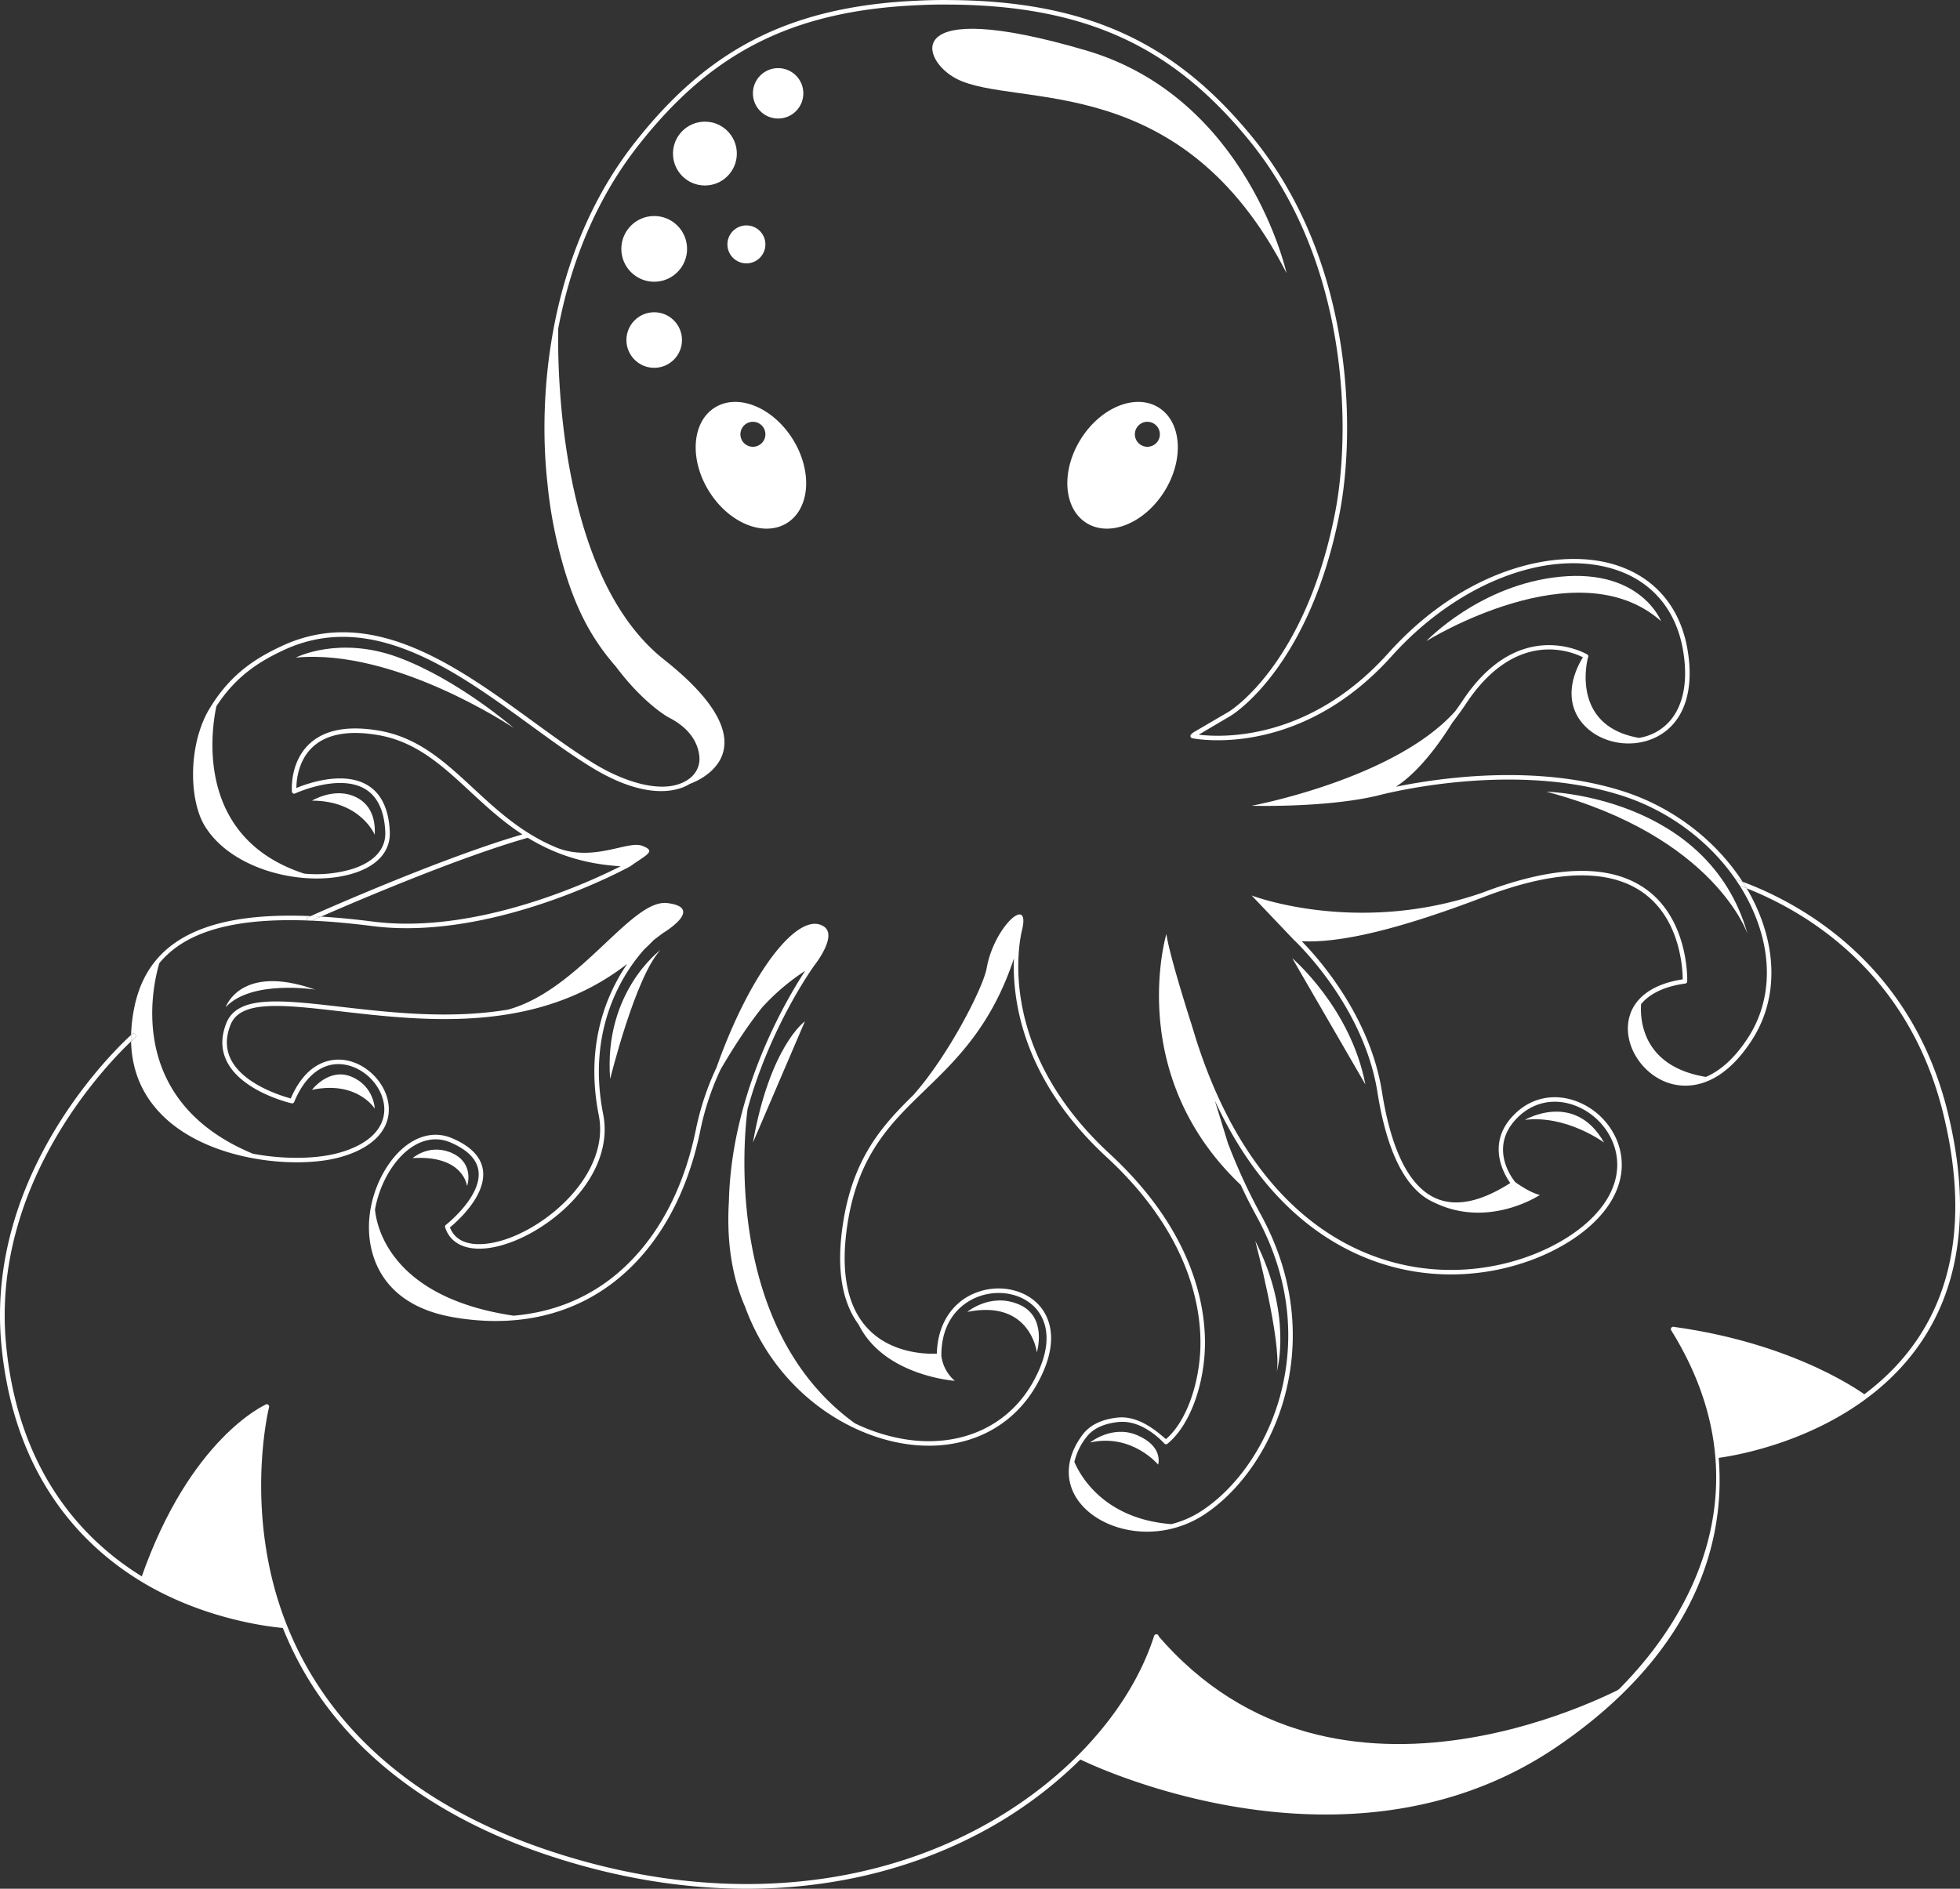 <svg xmlns="http://www.w3.org/2000/svg" width="1801" height="1735.931" viewBox="0 0 1801 1735.931">
  <rect x="0" y="0" width="1801" height="1735.931" fill="#333333" stroke="none"/>
  <defs>
    <style>
      .a {
        fill: #fff;
      }
    </style>
  </defs>
  <title>crosscloudci-icon-white</title>
  <path class="a" d="M129.561,1483.437s66.084,40.741,130.014,42.959c0,0-35.411-107.794-15.884-202.669C243.691,1323.727,174.353,1354.287,129.561,1483.437Z" transform="translate(0 -32.535)"/>
  <line class="a" x1="1683.508" y1="1302.912" x2="1586.12" y2="1336.663"/>
  <path class="a" d="M1496.121,1580.919s-266.42,149.4-432.929-46.213c0,0-8.638,42.848-54.214,94.021-8.215,12.743-18.292,12.676-13.494,19.19,5.5,7.463,21.545,7.941,31.884,14.126,51.7,24.44,167.943,40.857,231.988,34.664C1403.2,1685.1,1496.121,1580.919,1496.121,1580.919Z" transform="translate(0 -32.535)"/>
  <path class="a" d="M1537.484,1251.98s36.591,65.791,40.7,118.632c0,0,71.214-3.335,136.711-55.286C1714.893,1315.326,1652.759,1267.676,1537.484,1251.98Z" transform="translate(0 -32.535)"/>
  <path class="a" d="M1310.617,621.76s138.714-86.478,215.709-18.33c0,0-18.492-48.013-92.484-40.849S1310.617,621.76,1310.617,621.76Z" transform="translate(0 -32.535)"/>
  <path class="a" d="M728.422,436.146c-18.321-29.3-50.372-42.294-71.588-29.027s-23.563,47.773-5.241,77.071,50.372,42.294,71.588,29.027S746.743,465.444,728.422,436.146Zm-36.592,7.019a11.478,11.478,0,1,1,11.478-11.478A11.478,11.478,0,0,1,691.83,443.165Z" transform="translate(0 -32.535)"/>
  <path class="a" d="M1064.68,407.119c-21.216-13.267-53.267-.271-71.588,29.027s-15.974,63.8,5.242,77.071,53.267.271,71.588-29.027S1085.9,420.386,1064.68,407.119Zm-10.39,36.046a11.478,11.478,0,1,1,11.478-11.478A11.478,11.478,0,0,1,1054.29,443.165Z" transform="translate(0 -32.535)"/>
  <circle class="a" cx="601.13" cy="228.739" r="30.205"/>
  <circle class="a" cx="647.726" cy="141.15" r="29.336"/>
  <circle class="a" cx="715.002" cy="85.783" r="23.172"/>
  <circle class="a" cx="685.854" cy="224.618" r="17.454"/>
  <circle class="a" cx="601.13" cy="312.523" r="25.532"/>
  <path class="a" d="M1182.171,283.541S1146.707,122.664,998.084,78.919c-172.566-50.793-152.158,9.458-118.845,26.2C933.523,132.408,1085.907,95.146,1182.171,283.541Z" transform="translate(0 -32.535)"/>
  <path class="a" d="M1421.011,760.181s148.8,3.413,184.808,130.812C1605.819,890.992,1575.876,801.348,1421.011,760.181Z" transform="translate(0 -32.535)"/>
  <path class="a" d="M1401.192,1061.805s45.823-26.955,72.778,20.89C1473.969,1082.695,1439.6,1057.088,1401.192,1061.805Z" transform="translate(0 -32.535)"/>
  <path class="a" d="M1187.424,913.235s53.721,45.613,67.2,116.022Z" transform="translate(0 -32.535)"/>
  <path class="a" d="M888.844,1238.3s21.3-18.131,47.594-6.8,16.318,43.968,16.318,43.968S946.864,1226.51,888.844,1238.3Z" transform="translate(0 -32.535)"/>
  <path class="a" d="M379.157,1096.937s13.97-12.5,33.086-5.882,19.852,22.793,16.911,31.616C429.154,1122.671,426.213,1094,379.157,1096.937Z" transform="translate(0 -32.535)"/>
  <path class="a" d="M286.67,1034.17s15.643-20.7,36.345-12.02,21.369,29.383,21.369,29.383S328.456,1025.489,286.67,1034.17Z" transform="translate(0 -32.535)"/>
  <path class="a" d="M286.67,768.4s18.846-11.493,37.235-4.6,21.038,23.752,20.479,36.011C344.383,799.815,331.417,768.4,286.67,768.4Z" transform="translate(0 -32.535)"/>
  <path class="a" d="M271.788,636.927s39.834-20.561,94.741,0,105.507,64.7,105.507,64.7S363.3,628.209,271.788,636.927Z" transform="translate(0 -32.535)"/>
  <path class="a" d="M1526.326,862.552" transform="translate(0 -32.535)"/>
  <path class="a" d="M606.836,905.71s-52.338,38.484-46.181,118.531C560.655,1024.241,583.745,930.34,606.836,905.71Z" transform="translate(0 -32.535)"/>
  <path class="a" d="M739.6,971.246s-31.939,22.372-47.764,111.449Z" transform="translate(0 -32.535)"/>
  <path class="a" d="M207.4,958.193s13.508-40.437,82.126-16.124C289.526,942.069,231.174,932.713,207.4,958.193Z" transform="translate(0 -32.535)"/>
  <path class="a" d="M1153.443,1173.025s24.373,92.656,19.816,120C1173.259,1293.023,1188.309,1241.378,1153.443,1173.025Z" transform="translate(0 -32.535)"/>
  <path class="a" d="M1001.609,1358.32s20.156-16.277,42.814-6.916c25.145,10.389,19.795,27.239,19.795,27.239S1040.034,1349.636,1001.609,1358.32Z" transform="translate(0 -32.535)"/>
  <g>
    <path class="a" d="M633.9,752.947s.394-.264,1.026-.757C634.575,752.436,634.265,752.711,633.9,752.947Z" transform="translate(0 -32.535)"/>
    <path class="a" d="M1789.848,1055.286C1756.3,917.807,1654.193,862.714,1601.22,842.936c1.292,2,2.554,4.015,3.763,6.055,53.344,21.052,148.654,76.12,180.676,207.318,20.833,85.367,12.1,156.083-25.953,210.188-59.044,83.955-169.361,100.156-180.826,101.623-4.244-42.556-19.029-82.095-39.564-115.129a2.157,2.157,0,0,0-3.666,2.275c98.587,158.6,3.839,303.263-107.255,378.957-182.129,124.084-405.809,24.826-432.426,12.235,32.332-33.01,56.252-70.473,68.622-109.04a2.159,2.159,0,1,0-4.113-1.315c-22.907,71.425-86.173,139.1-169.229,181.019-112.464,56.761-250.5,62.323-388.674,15.68C331.927,1675.2,271.6,1567.7,251.038,1487.658c-22.311-86.835-3.993-161.058-3.805-161.8a2.156,2.156,0,0,0-4.18-1.062c-.192.75-18.764,75.883,3.759,163.759a330.456,330.456,0,0,0,11.379,35.72c-12.276-1.179-65.557-7.79-117.925-37.069-54.7-30.58-122.455-93.257-134.616-218.185C-8.837,1120.194,98.83,1010.153,120.457,989.659q-.067-2.916.007-5.9c-11.4,10.331-134.667,125.845-119.108,285.68C13.7,1396.31,82.649,1459.981,138.31,1491.058c56.839,31.736,114.726,37.158,121.584,37.7,47.685,119.718,155.192,179.065,241.3,208.135,62.452,21.082,124.872,31.574,184.982,31.574,73.957,0,144.407-15.891,207.017-47.49a391.924,391.924,0,0,0,99.539-71.283c12.465,6.017,108.856,50.546,225.447,50.546,68.231,0,143.4-15.271,212.644-62.449,119.181-81.2,155.552-179.175,148.435-265.369,11.108-1.409,123.649-17.689,183.959-103.412C1802.035,1213.836,1811,1141.931,1789.848,1055.286Z" transform="translate(0 -32.535)"/>
    <path class="a" d="M124.362,983.167a2.159,2.159,0,0,1-.169,3.047c-.118.106-1.451,1.28-3.736,3.445.638,27.767,10.932,51.222,30.8,69.972,42.667,40.268,120.25,47.274,159.857,36.853,30.2-7.95,47.022-24.657,46.14-45.837-.85-20.392-18.533-39.97-39.423-43.645-10.013-1.762-34.768-1.778-50.647,35.108-8.079-2.167-42.858-12.656-54.715-35.286-5.1-9.744-5.318-20.644-.636-32.4,9.156-22.99,47.761-18.536,101.187-12.374,77.359,8.924,180.5,20.812,263.328-43.626-18.472,26.952-39.1,73.8-26.163,139.058,10.6,53.487-47.5,104.47-92.161,116.074-10.979,2.852-36.934,7.171-44.577-12.91,6.152-5.06,33.4-28.933,30.345-52.426-1.591-12.258-11.137-22.2-28.371-29.547-15.105-6.448-31.359-3-45.772,9.677-21.172,18.631-37.958,58.647-27.367,96.109,6.232,22.04,24.195,50.129,74.387,58.774,58.378,10.061,110.633-2.157,151.138-35.321,37.525-30.724,63.679-77.762,75.631-136.033a248.156,248.156,0,0,1,18.76-56.554c9.057-15.544,22.919-37.813,38.232-57.006,1.237-1.346,2.463-2.656,3.662-3.9a200.946,200.946,0,0,1,35.762-29.582c-16.747,25.5-67.735,111.181-70.069,211.681-1.885,30.376.828,64.947,14.74,96.752,27.82,76.247,92.185,118.3,148.31,126.475,51.368,7.474,96.087-12.791,119.616-54.25,22.511-39.665,11.658-62.36,3.185-72.356-12.983-15.316-36.788-20.606-57.894-12.867-22.58,8.28-36.271,29.271-36.895,56.366-8.056.4-40.942.5-63.083-22.646-19.294-20.171-25.722-52.445-19.106-95.919,9.765-64.175,39.761-93.181,71.517-123.889,28.816-27.869,61.044-59.031,81.507-120.763-1.545,39.031,8.278,111.62,85.15,182.579,77.524,71.56,87.26,140.552,86.162,175.311-1.045,33.116-12.824,67.777-31.6,83.878-5.466-4.181-23.449-22.218-44.951-19.742-11.4,1.326-23.836,5.286-31.621,15.626-17.221,22.876-16.988,47.666.625,66.313,11.722,12.407,29.88,20.6,49.817,22.487q4.4.414,8.8.414a95.6,95.6,0,0,0,34.388-6.436l.013,0h-.008a96.135,96.135,0,0,0,18.728-9.705c34.469-23,62.127-64.451,73.987-110.889,9.807-38.393,13.774-98.209-23.031-165.125a536.726,536.726,0,0,1-29.889-65.059l-11.974-39.077c44.551,96.691,106.779,135.448,155.162,150.506,73.354,22.825,145.964.614,185.363-31.533,25.482-20.785,37-45.823,32.429-70.5-4.118-22.265-21.015-41.339-43.044-48.6-19.218-6.327-38.593-2.167-53.148,11.425-28.857,26.949-10.77,56.869-5.279,64.549-27.138,17.381-50.167,22.092-68.456,14-24.251-10.727-40.893-43.677-49.46-97.944-11.065-70.072-59.185-123.5-73.746-138.293,36.06,1.89,90.946-11.477,167.363-40.672,65.8-25.141,115.148-26.393,146.654-3.725,34.006,24.468,36.044,70.034,36.09,79.443-29.707,4.43-47.956,19.267-50.169,40.885-2.295,22.392,13.692,46.151,36.4,54.093,12.816,4.484,46.023,9.6,77.573-39.535,19.9-30.981,23.131-69.739,9.1-109.129a172.152,172.152,0,0,0-14.131-29.972q-3.287-1.3-6.356-2.428a169.647,169.647,0,0,1,16.571,33.795c13.587,38.149,10.5,75.614-8.684,105.488-11.711,18.235-25.089,30.575-38.972,36.462-58.737-9.561-60.545-53.038-59.564-66.927,8.073-9.771,21.979-16.39,40.565-18.865a2.074,2.074,0,0,0,1.8-1.973c.024-.557,1.9-56.12-37.771-84.691-32.707-23.554-83.372-22.483-150.591,3.2-115.068,39.8-211.9,2.506-211.9,2.506l39.085,41.074c.639.587,63.886,59.574,76.572,139.918,8.805,55.749,26.262,89.761,51.885,101.093,50.12,24.671,97.328-6.827,97.328-6.827-9.861-2.348-22.6-11.8-22.6-11.8-1.112-1.3-26.871-32.3,3.526-60.693,13.411-12.526,31.265-16.363,49.014-10.513,20.606,6.789,36.409,24.611,40.257,45.407,4.278,23.117-6.719,46.746-30.97,66.527-38.539,31.446-109.606,53.159-181.5,30.783-55.66-17.32-130.005-66.63-173.483-202.3l-4.463-14.567s-19.878-61.659-22.977-82.669c0,0-38.606,129.031,68.287,230.543l-.028-.09q7.018,15.072,14.488,28.685c36.149,65.726,32.269,124.427,22.646,162.095-11.614,45.469-38.628,86.016-72.266,108.459a91.415,91.415,0,0,1-28.531,12.667c-62.326-4.76-84.037-45.148-89.142-57.184a59.253,59.253,0,0,1,10.937-22.594c7.068-9.39,18.543-12.8,28.761-13.994a38.954,38.954,0,0,1,4.516-.26c21.185,0,38.465,19.966,38.678,20.145a2.077,2.077,0,0,0,2.638.014c20.441-16.607,33.3-52.989,34.41-88.037,1.117-35.465-8.762-105.815-87.5-178.493-99.813-92.139-84.787-186.633-80.76-204.638,8.88-34.912-25.489-4.3-32.252,34.037-3.176,18-35.282,80.632-67.446,116.709-4.189,4.1-8.321,8.232-12.351,12.472l-.007.006,0,0c-24.024,25.273-44.466,54.5-52.29,105.914-6.172,40.563-1.148,71.777,14.851,93.027l-.254-.253c23.52,47.041,88.207,51.416,88.207,51.416a36.342,36.342,0,0,1-12.369-23.057c0-37.786,23.91-50.635,34.192-54.4,19.5-7.157,41.414-2.36,53.29,11.652,7.771,9.171,17.635,30.148-3.629,67.617-22.649,39.908-65.783,59.418-115.4,52.188a166.459,166.459,0,0,1-47.937-14.982c-128.041-92.6-98.565-288.666-98.5-289.106,21.249-76.625,60.83-131.084,61.468-131.947,0,0,21.215-26.681,8.844-35.329-22.71-15.875-67.416,40.378-98.924,129.4a252.282,252.282,0,0,0-19.021,57.375c-11.758,57.321-37.413,103.537-74.193,133.652-26.463,21.666-58.129,34.116-93.3,37.064-112.279-16.673-125.689-81.1-127.281-97.442,3.823-21.961,14.948-41.541,27.8-52.849,13.143-11.565,27.845-14.748,41.4-8.976,15.78,6.73,24.486,15.562,25.879,26.256,3.062,23.545-29.617,49.3-29.949,49.558a2.08,2.08,0,0,0-.7,2.278c5.6,17.327,24.308,23.683,50.049,16.991,24.077-6.254,50.544-22.914,69.071-43.483,21.918-24.33,31.2-51.825,26.122-77.419C538.5,977.144,573.62,925.689,592.058,905.026c2.906-2.709,5.772-5.554,8.614-8.481l8.51-6.437s38.976-23.157,4.094-27.557c-33.152-4.182-80.5,79.842-146.5,97.925-53.669,8.908-107.945,2.669-153.28-2.559-55.263-6.373-95.191-10.978-105.524,14.967-5.153,12.937-4.877,25.009.82,35.876,14.282,27.241,57.324,37.41,59.149,37.83a2.076,2.076,0,0,0,2.388-1.234c10.346-25.179,27.391-37.649,46.783-34.261,19.072,3.355,35.217,21.174,35.99,39.724.793,19.056-14.9,34.234-43.046,41.643-19.517,5.136-48.473,5.939-77.713.438-115.931-48.125-92.736-152.072-85.965-175.081,23.837-29,67.989-41.684,135.971-39.279a2.023,2.023,0,0,1-.155-.243,2.155,2.155,0,0,1,1.085-2.851c.336-.151,1.057-.473,2.117-.945-35.666-1.454-64.743,1.15-88.027,7.843-41.831,12.027-66.022,36.953-73.96,76.209a145.8,145.8,0,0,0-2.946,25.209c.5-.449.8-.718.851-.765A2.153,2.153,0,0,1,124.362,983.167Z" transform="translate(0 -32.535)"/>
    <path class="a" d="M120.457,989.659c2.285-2.166,3.618-3.339,3.736-3.445A2.157,2.157,0,1,0,121.315,983c-.052.047-.356.316-.851.765Q120.389,986.743,120.457,989.659Z" transform="translate(0 -32.535)"/>
    <path class="a" d="M1598.627,846.564q3.064,1.129,6.356,2.428c-1.209-2.041-2.471-4.056-3.763-6.055q-3.428-1.28-6.573-2.367C1596.012,842.547,1597.346,844.542,1598.627,846.564Z" transform="translate(0 -32.535)"/>
    <path class="a" d="M1492.822,760.242c-80.178-26.178-171.043-12.636-210.187-4.585,20.834-13.563,39.278-38.626,51.854-58.874,4.478-5.8,8.9-11.91,13.217-18.38,20.728-31.091,46.059-48,73.254-48.912a71.571,71.571,0,0,1,33.514,7.113c-14.014,23.3-13.876,45.7.476,61.708,15.79,17.608,44.392,22.707,66.535,11.862,25.566-12.526,36.084-42.469,28.859-82.151-7.144-39.213-31.614-66.62-68.906-77.172-52.429-14.838-136.388,4.752-205.729,81.969-73.013,81.3-153.49,77.521-174.247,74.947l29.049-17.124c.928-.426,72.252-43.383,100.265-185.573,14.656-74.4,14.3-231.095-79.989-346.48-67.68-82.817-146.524-125.211-278.044-126l-2.09-.03c-.536-.011-1.071-.022-1.618-.022l-1.553.022c-4.986-.015-10.011.058-14.925.208l-2.13.073c-2.112.076-4.221.165-6.314.269C720.47,38.282,647.53,82.053,583.6,163.2c-80.408,102.072-89.475,234.558-80.514,314.048a411.605,411.605,0,0,0,9.416,56.022c11.8,48.9,27.063,81.885,53.413,111.923,25.125,33.577,47.644,46.315,48.112,46.519,18.537,9.317,26.929,22.128,28.533,35.31,1.1,9.068-2.876,17.241-10.916,22.429-21.762,14.043-58.32,1.553-85.274-14.819-18.152-11.026-36.869-24.654-56.687-39.083C420.218,644.971,341.477,587.639,258.7,626.383c-23.92,11.193-48.774,26.394-68.552,61.579-17.662,34.129-15.516,80.774-2.431,102.927,24.531,41.526,92.157,57.778,136.247,44.566,22.946-6.876,35.094-20.682,34.207-38.873-1-20.559-7.881-34.818-20.444-42.38-22.339-13.453-55.439-1.548-65.405,2.58.077-7.115,1.676-25.478,15.227-37.88,12.864-11.778,33.081-15.393,60.085-10.731,34.926,6.021,58.87,28.2,84.219,51.685,14.472,13.406,29.768,27.57,48.185,39.57C408.9,820.039,302.419,866.931,285.4,874.5q4.736.193,9.626.482c30.9-13.511,126.65-54.547,189.954-72.446,22.491,13.739,49.643,24.087,85.31,26.167-27.393,13.918-132.452,63.07-227.794,50.833q-25.4-3.255-47.47-4.554c-3.953,1.729-6.834,3-8.459,3.723q25.5,1.118,55.4,4.955a250.376,250.376,0,0,0,31.854,1.963C475.936,885.618,578,829.386,579.13,828.758c15.79-11.316,24.242-13.852,10.718-18.924-12.9-4.836-43.97,14.894-77.552,2.087a170.113,170.113,0,0,1-21.96-10.869q-2.593-1.519-5.107-3.1c-19.075-12.008-34.942-26.677-50.556-41.142-25.814-23.913-50.2-46.5-86.338-52.732-28.359-4.888-49.769-.921-63.629,11.789-18.535,17-16.558,43.13-16.466,44.234a2.078,2.078,0,0,0,2.953,1.707c.4-.188,40.26-18.569,64.385-4.041,11.3,6.8,17.5,19.932,18.436,39.022,1.059,21.717-19.123,31.055-31.249,34.688a115.5,115.5,0,0,1-43.274,3.986c-99.122-32.334-85.847-129.067-80.694-153.747,18.284-28.31,40.345-41.589,61.66-51.565,80.555-37.7,158.243,18.862,226.782,68.765,19.889,14.481,38.674,28.16,56.976,39.276,53.791,32.675,82.246,19.558,89.683,14.759.366-.236.675-.511,1.026-.757-.633.493-1.026.757-1.026.757s85.4-27.915-23.769-114.237C513.1,561.99,512.25,369.93,512.948,334.477c10.745-56.722,32.961-116.708,73.918-168.7C650.011,85.621,721.91,42.382,844.3,37.259q3.138-.158,6.262-.268l2.115-.073c4.872-.152,9.855-.227,14.8-.206l1.553-.022c.518,0,1.027.011,1.537.02l2.126.031c130.242.783,208.013,42.663,274.87,124.476,93.314,114.189,93.646,269.36,79.129,343.046-27.574,139.987-97.009,182.181-98.032,182.655l-31.95,18.673a2,2,0,0,0-.392.271l-1.772,1.571a2.079,2.079,0,0,0,.917,3.595c.963.212,97.416,20.245,183.334-75.435,59-65.707,139.981-98.164,201.507-80.746,35.684,10.1,59.1,36.348,65.945,73.917,6.871,37.718-2.825,66.028-26.6,77.674a50.167,50.167,0,0,1-13.543,4.3c-64.3-11.156-46.955-73.811-46.955-73.811a2.079,2.079,0,0,0-.676-2.889c-.583-.352-56.314-33.052-106.8,31.737v0l0,0q-3.738,4.8-7.431,10.322c-2.286,3.43-4.612,6.727-6.952,9.965-55.562,62.551-187.208,87.049-187.208,87.049s65.3,1.93,112.755-8.656c.2-.044.391-.115.588-.161a2.192,2.192,0,0,0,.739-.1c3.626-1,124.5-33.594,227.366-.005,42.283,13.808,79.1,41.583,103.113,76.376q3.139,1.088,6.573,2.367C1576.827,805.2,1537.856,774.947,1492.822,760.242Z" transform="translate(0 -32.535)"/>
    <path class="a" d="M282.2,878.3a2.023,2.023,0,0,0,.155.243q2.093.074,4.214.166c1.625-.721,4.505-1.994,8.459-3.723q-4.892-.289-9.626-.482c-1.06.471-1.781.794-2.117.945A2.155,2.155,0,0,0,282.2,878.3Z" transform="translate(0 -32.535)"/>
  </g>
</svg>
